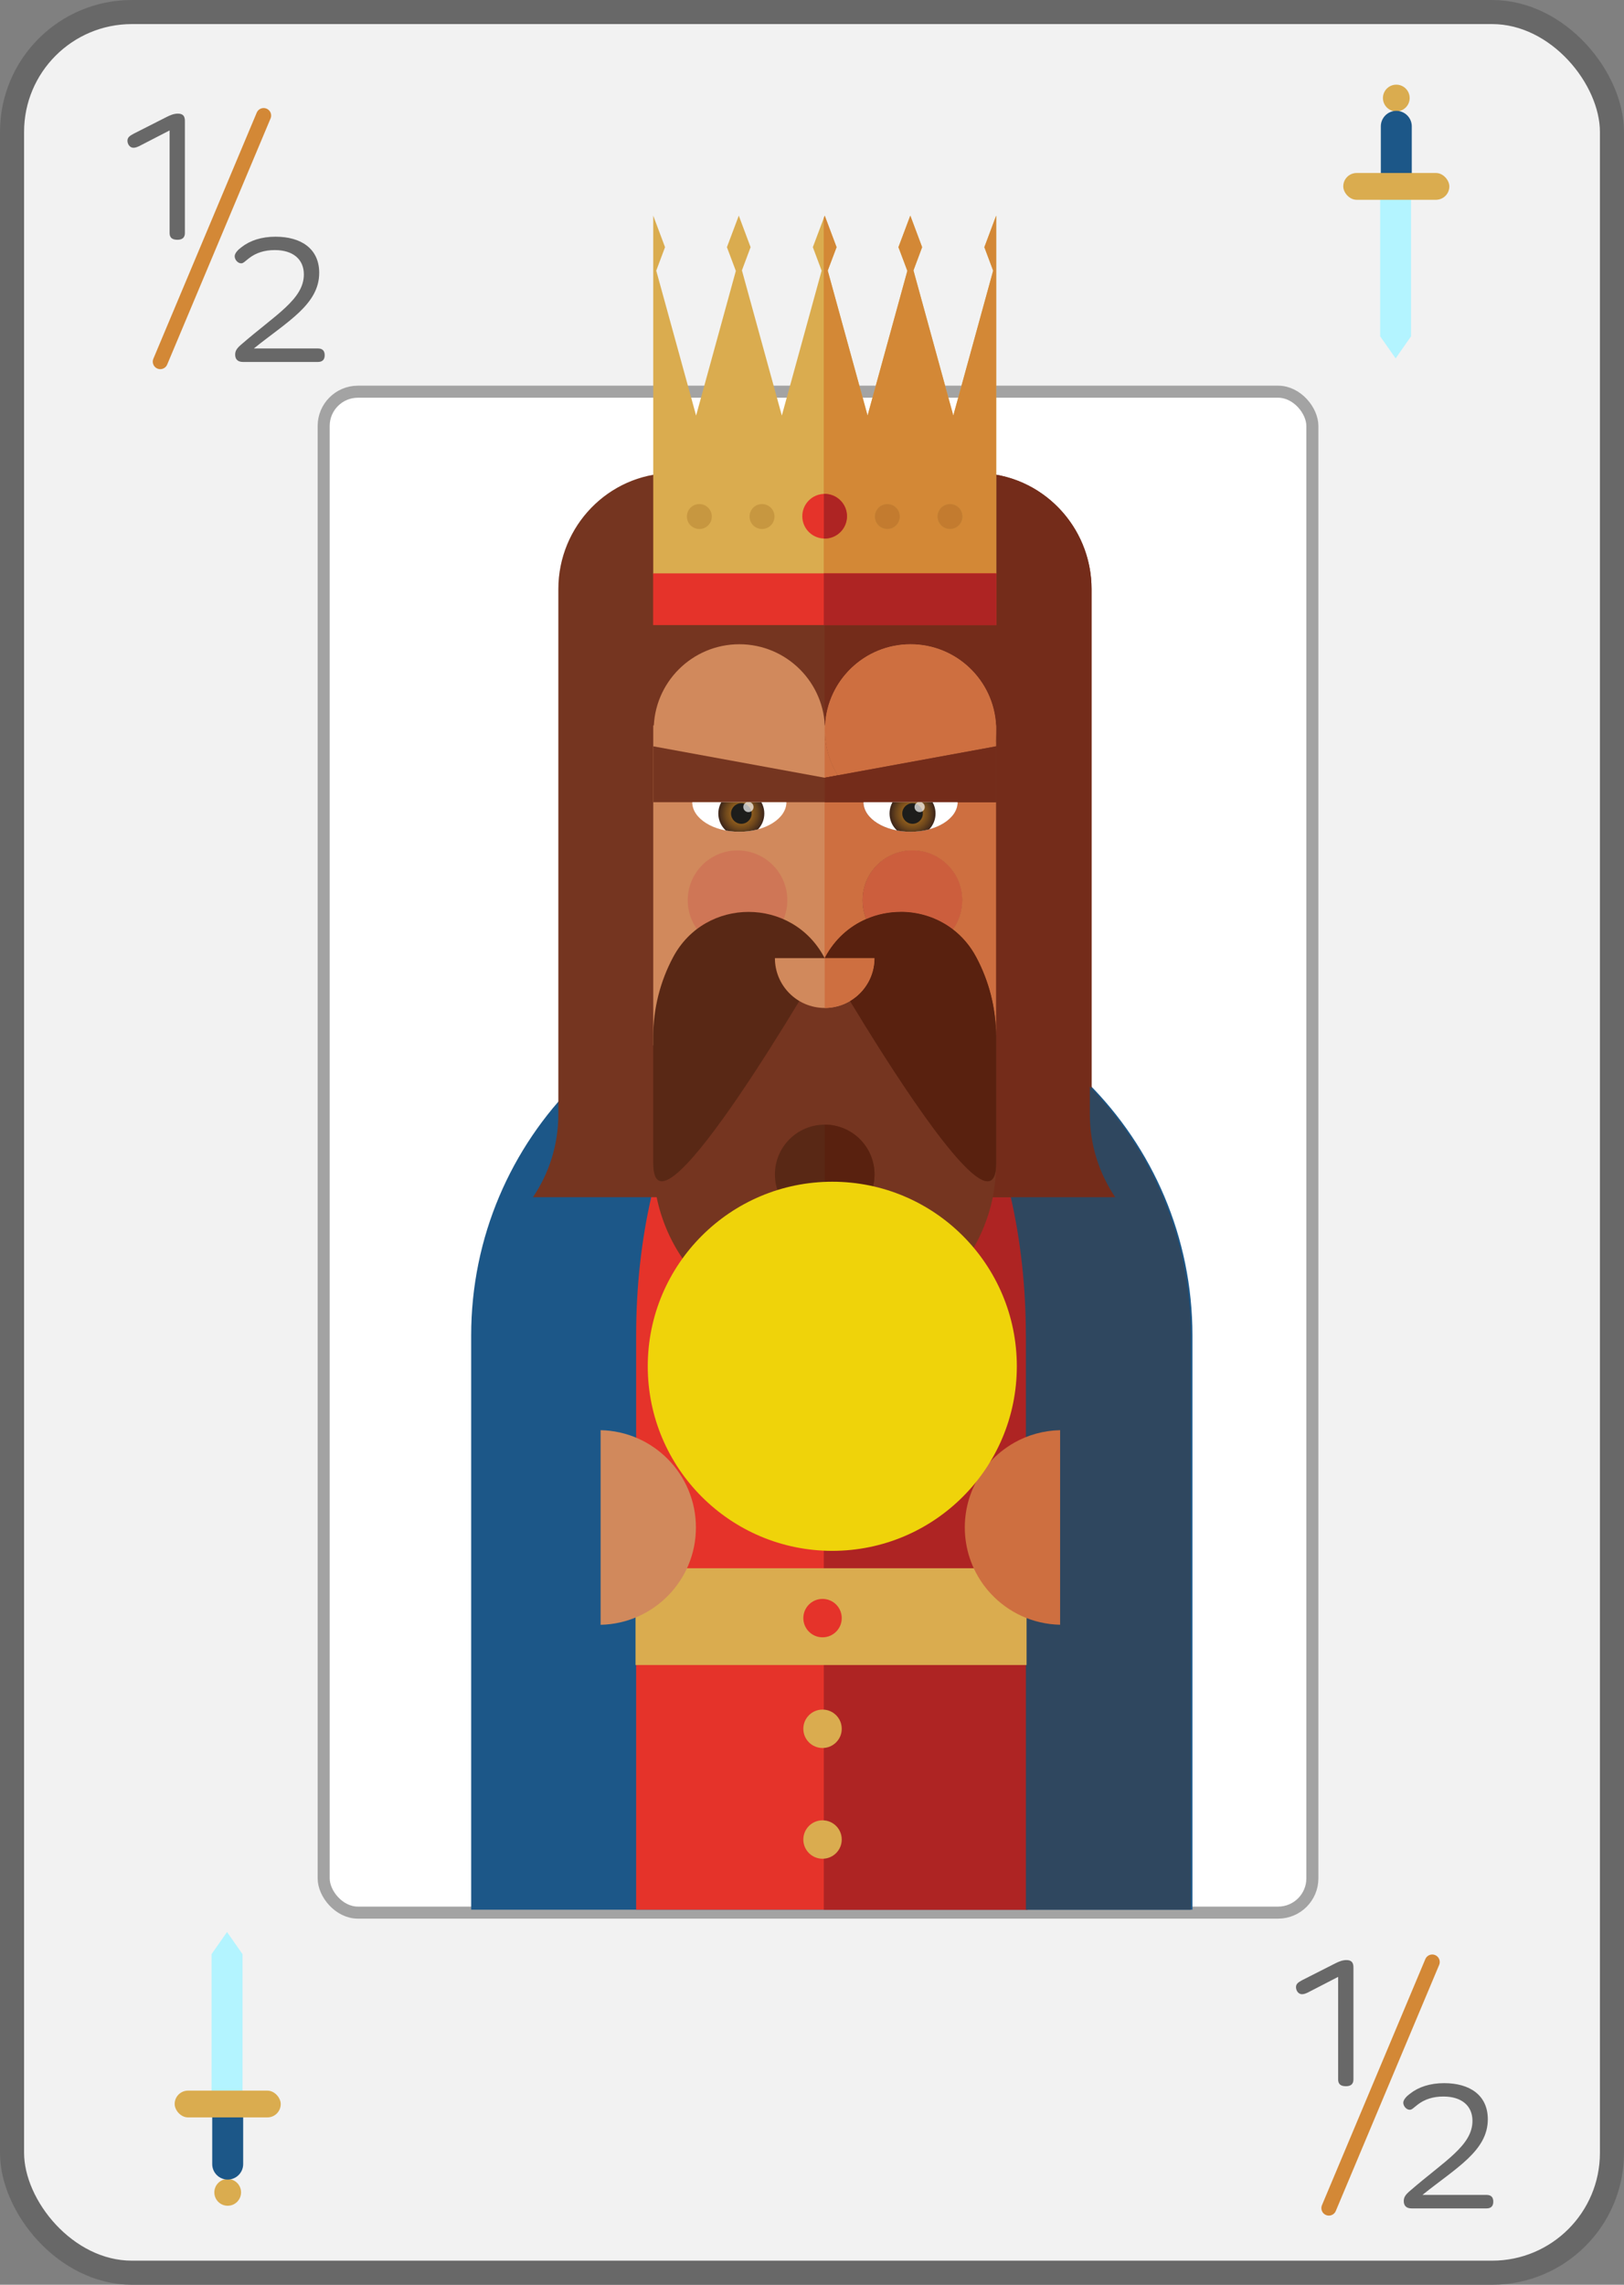 <?xml version="1.0" encoding="UTF-8"?>
<svg xmlns="http://www.w3.org/2000/svg" xmlns:xlink="http://www.w3.org/1999/xlink" viewBox="0 0 269.74 379.43">
  <rect x="0" y="0" width="269.74" height="379.43" fill="#808080" stroke="none"/>
  <defs>
    <style>
      .cls-1 {
        clip-path: url(#clippath-5);
      }

      .cls-1, .cls-2, .cls-3, .cls-4, .cls-5, .cls-6, .cls-7, .cls-8 {
        fill: none;
      }

      .cls-2 {
        clip-path: url(#clippath-3);
      }

      .cls-3 {
        clip-path: url(#clippath-4);
      }

      .cls-4 {
        clip-path: url(#clippath-2);
      }

      .cls-5 {
        clip-path: url(#clippath-1);
      }

      .cls-6 {
        isolation: isolate;
      }

      .cls-9 {
        fill: #efd30a;
      }

      .cls-10, .cls-11, .cls-12 {
        fill: #fff;
      }

      .cls-13 {
        fill: #e5332a;
      }

      .cls-14 {
        fill: #753520;
      }

      .cls-15 {
        fill: #686868;
      }

      .cls-16 {
        fill: #b3f4ff;
      }

      .cls-17 {
        fill: #c37b2f;
      }

      .cls-18 {
        fill: #742c1a;
      }

      .cls-19 {
        fill: #ce6f40;
      }

      .cls-20 {
        fill: #cf7656;
      }

      .cls-21 {
        fill: #ae2423;
      }

      .cls-22 {
        fill: #d1895c;
      }

      .cls-23 {
        fill: #d38836;
      }

      .cls-24 {
        fill: #c79740;
      }

      .cls-25 {
        fill: #daac4f;
      }

      .cls-26 {
        fill: #cc5e3d;
      }

      .cls-27 {
        fill: #1c5788;
      }

      .cls-28 {
        fill: #1d1d1b;
      }

      .cls-29 {
        fill: #592815;
      }

      .cls-30 {
        fill: #2f475f;
      }

      .cls-31 {
        fill: #59210f;
      }

      .cls-11 {
        stroke: #a3a3a3;
        stroke-width: 2px;
      }

      .cls-11, .cls-32, .cls-7 {
        stroke-miterlimit: 10;
      }

      .cls-32 {
        fill: #f2f2f2;
        stroke: #686868;
        stroke-width: 4px;
      }

      .cls-33 {
        fill: url(#Degradado_sin_nombre_28);
      }

      .cls-7 {
        stroke: #d38836;
        stroke-linecap: round;
        stroke-width: 2.49px;
      }

      .cls-34 {
        fill: url(#Degradado_sin_nombre_28-2);
      }

      .cls-8 {
        clip-path: url(#clippath);
      }

      .cls-35 {
        mix-blend-mode: multiply;
        opacity: .2;
      }

      .cls-12 {
        opacity: .69;
      }
    </style>
    <clipPath id="clippath">
      <path class="cls-13" d="m170.68,317.14h-65.02v-95.36c0-32.75,14.41-59.3,32.18-59.3h.65c17.77,0,32.18,26.55,32.18,59.3v95.36Z"/>
    </clipPath>
    <clipPath id="clippath-1">
      <polygon class="cls-25" points="165.46 35.81 163.5 41.05 164.96 44.95 158.34 69.01 151.72 44.91 153.16 41.05 151.2 35.81 149.23 41.05 150.71 44.98 144.1 69.01 137.48 44.94 138.95 41.05 136.98 35.81 135.01 41.05 136.47 44.95 129.86 69.01 123.23 44.9 124.67 41.05 122.71 35.81 120.74 41.05 122.22 44.99 115.62 69.01 109 44.95 110.46 41.05 108.5 35.81 108.5 46.29 108.5 71.76 108.5 72.8 108.5 95.31 165.46 95.31 165.46 72.8 165.46 43.11 165.46 35.81"/>
    </clipPath>
    <clipPath id="clippath-2">
      <path class="cls-10" d="m122.8,138.13c4.32,0,7.82-2.2,7.82-4.91h-15.64c0,2.71,3.5,4.91,7.82,4.91"/>
    </clipPath>
    <radialGradient id="Degradado_sin_nombre_28" data-name="Degradado sin nombre 28" cx="123.13" cy="135.1" fx="123.13" fy="135.1" r="3.82" gradientUnits="userSpaceOnUse">
      <stop offset="0" stop-color="#b6781f"/>
      <stop offset=".15" stop-color="#ad721e"/>
      <stop offset=".38" stop-color="#95611d"/>
      <stop offset=".68" stop-color="#6e471c"/>
      <stop offset="1" stop-color="#3c251a"/>
    </radialGradient>
    <clipPath id="clippath-3">
      <path class="cls-10" d="m151.24,138.13c4.32,0,7.82-2.2,7.82-4.91h-15.64c0,2.71,3.5,4.91,7.82,4.91"/>
    </clipPath>
    <radialGradient id="Degradado_sin_nombre_28-2" data-name="Degradado sin nombre 28" cx="151.57" fx="151.57" r="3.82" xlink:href="#Degradado_sin_nombre_28"/>
    <clipPath id="clippath-4">
      <rect class="cls-13" x="108.48" y="95.22" width="56.99" height="8.59"/>
    </clipPath>
    <clipPath id="clippath-5">
      <circle class="cls-13" cx="136.97" cy="85.73" r="3.71"/>
    </clipPath>
  </defs>
  <g class="cls-6">
    <g id="Capa_2" data-name="Capa 2">
      <g id="Capa_1-2" data-name="Capa 1">
        <rect class="cls-32" x="2" y="2" width="265.74" height="375.43" rx="19.9" ry="19.9"/>
        <rect class="cls-11" x="53.76" y="65.05" width="164.22" height="252.58" rx="5.69" ry="5.69"/>
        <g>
          <path class="cls-27" d="m198.07,317.14h-119.81v-95.36c0-32.75,26.55-59.3,59.3-59.3h1.2c32.75,0,59.3,26.55,59.3,59.3v95.36Z"/>
          <g>
            <path class="cls-13" d="m170.68,317.14h-65.02v-95.36c0-32.75,14.41-59.3,32.18-59.3h.65c17.77,0,32.18,26.55,32.18,59.3v95.36Z"/>
            <g class="cls-8">
              <rect class="cls-21" x="136.83" y="187.19" width="46.42" height="132.41"/>
            </g>
          </g>
          <path class="cls-14" d="m111.29,159.97c-1.79,3.7-2.79,7.86-2.79,12.25v20.94c0,15.57,12.62,28.2,28.2,28.2h.57c15.57,0,28.2-12.62,28.2-28.2v-20.94c0-4.39-1-8.54-2.79-12.25h-51.38Z"/>
          <path class="cls-14" d="m181.3,185.04v-87.22c0-10.42-8.29-19.06-18.71-19.26-.16,0-.32,0-.48,0h-.5c-13.51,0-24.47,10.89-24.59,24.38-.11-13.48-11.08-24.38-24.59-24.38h-.5c-.16,0-.32,0-.48,0-10.42.2-18.71,8.83-18.71,19.26v87.22c0,5.11-1.56,9.85-4.22,13.78h97c-2.67-3.93-4.22-8.67-4.22-13.78"/>
          <polygon class="cls-22" points="125.07 173.59 108.5 173.59 108.5 120.47 137.03 120.47 137.03 159.1 125.07 173.59"/>
          <g>
            <path class="cls-22" d="m165.46,121.21c0-7.85-6.37-14.22-14.22-14.22s-14.22,6.37-14.22,14.22,6.37,14.22,14.22,14.22,14.22-6.37,14.22-14.22"/>
            <path class="cls-22" d="m137.02,121.21c0-7.85-6.37-14.22-14.22-14.22s-14.22,6.37-14.22,14.22,6.37,14.22,14.22,14.22,14.22-6.37,14.22-14.22"/>
          </g>
          <path class="cls-20" d="m130.77,149.5c0-4.57-3.7-8.27-8.27-8.27s-8.27,3.7-8.27,8.27,3.7,8.27,8.27,8.27,8.27-3.7,8.27-8.27"/>
          <path class="cls-20" d="m159.83,149.5c0-4.57-3.7-8.27-8.27-8.27s-8.27,3.7-8.27,8.27,3.7,8.27,8.27,8.27,8.27-3.7,8.27-8.27"/>
          <path class="cls-29" d="m136.98,159.12l.08-.14c5.35-10.04,19.75-10.06,25.1-.02,2.11,3.95,3.3,8.46,3.3,13.25v20.94c0,15.57-28.48-34.03-28.48-34.03"/>
          <path class="cls-29" d="m145.25,195.04c0-4.57-3.7-8.27-8.27-8.27s-8.27,3.7-8.27,8.27,3.7,8.27,8.27,8.27,8.27-3.7,8.27-8.27"/>
          <path class="cls-18" d="m165.46,78.84v24.94h-28.49v16.27c.01.14.02.28.03.42h.04c.38-7.51,6.6-13.48,14.2-13.48s13.82,5.97,14.2,13.48h.02v72.68h0v.03c0,1.93-.2,3.82-.57,5.64h20.63c-2.67-3.93-4.22-8.67-4.22-13.78v-87.22c0-9.45-6.81-17.42-15.84-18.98"/>
          <path class="cls-19" d="m165.46,120.47h-.02c.01.24.02.49.02.74v-.74Zm-28.42,0h-.04c.01.24.02.49.02.74,0,.39-.02.77-.05,1.15v6.8h0s2.21-.4,2.21-.4c-1.37-2.19-2.17-4.77-2.17-7.55,0-.25,0-.49.02-.74m28.42.74c0,.95-.09,1.88-.27,2.78l.27-.05v-2.73Zm0,12.01h-6.4c0,2.71-3.5,4.91-7.82,4.91s-7.82-2.2-7.82-4.91h-6.45v25.91h0s0,0,0,0l.08-.14c1.62-3.04,4.07-5.16,6.84-6.36-.39-.96-.61-2.02-.61-3.12,0-4.57,3.7-8.27,8.27-8.27s8.27,3.7,8.27,8.27c0,1.81-.58,3.48-1.56,4.84,1.54,1.18,2.88,2.72,3.89,4.62,2.09,3.92,3.29,8.4,3.3,13.15h0s0,.04,0,.05h0v.05-38.99Z"/>
          <path class="cls-19" d="m151.24,106.99c-7.61,0-13.82,5.97-14.2,13.48-.01.24-.02.49-.02.74,0,2.77.79,5.36,2.17,7.55l26-4.77c.18-.9.27-1.83.27-2.78,0-.25,0-.49-.02-.74-.38-7.51-6.6-13.48-14.2-13.48"/>
          <path class="cls-19" d="m136.98,120.05v2.31c.03-.38.05-.77.05-1.15,0-.25,0-.49-.02-.74,0-.14-.02-.28-.03-.42"/>
          <path class="cls-26" d="m151.56,141.23c-4.57,0-8.27,3.7-8.27,8.27,0,1.11.22,2.16.61,3.12,1.81-.79,3.77-1.18,5.72-1.18,3.06,0,6.12.96,8.64,2.9.98-1.36,1.56-3.03,1.56-4.84,0-4.57-3.7-8.27-8.27-8.27"/>
          <g>
            <path class="cls-29" d="m136.98,159.12l-.08-.14c-5.35-10.04-19.75-10.06-25.1-.02-2.11,3.95-3.3,8.46-3.3,13.25v20.94c0,15.57,28.48-34.03,28.48-34.03"/>
            <path class="cls-22" d="m136.98,167.39c4.57,0,8.27-3.7,8.27-8.27h-16.54c0,4.57,3.7,8.27,8.27,8.27"/>
            <path class="cls-31" d="m149.62,151.44c-1.95,0-3.91.39-5.72,1.18-2.78,1.2-5.22,3.32-6.84,6.36l-.08.14s0,0,0,0h8.26c0,3.03-1.63,5.67-4.05,7.11,6.51,10.76,18.68,29.94,22.83,29.94.9,0,1.43-.9,1.43-2.99v-.03h0v-20.98h0s0-.04,0-.06h0c-.02-4.76-1.21-9.24-3.3-13.16-1.01-1.9-2.35-3.44-3.89-4.62-2.52-1.93-5.58-2.9-8.64-2.9"/>
            <path class="cls-19" d="m145.25,159.12h-8.27v8.27h0c1.54,0,2.98-.42,4.22-1.16,2.43-1.44,4.05-4.09,4.05-7.11"/>
          </g>
          <path class="cls-31" d="m136.98,186.77h0v16.54h0c4.57,0,8.27-3.7,8.27-8.27s-3.7-8.27-8.27-8.27"/>
          <g>
            <polygon class="cls-25" points="165.46 35.81 163.5 41.05 164.96 44.95 158.34 69.01 151.72 44.91 153.16 41.05 151.2 35.81 149.23 41.05 150.71 44.98 144.1 69.01 137.48 44.94 138.95 41.05 136.98 35.81 135.01 41.05 136.47 44.95 129.86 69.01 123.23 44.9 124.67 41.05 122.71 35.81 120.74 41.05 122.22 44.99 115.62 69.01 109 44.95 110.46 41.05 108.5 35.81 108.5 46.29 108.5 71.76 108.5 72.8 108.5 95.31 165.46 95.31 165.46 72.8 165.46 43.11 165.46 35.81"/>
            <g class="cls-5">
              <rect class="cls-23" x="136.82" y="31.11" width="30.32" height="66.77"/>
            </g>
          </g>
          <path class="cls-24" d="m149.45,85.78c0-1.14-.92-2.07-2.07-2.07s-2.07.93-2.07,2.07.93,2.07,2.07,2.07,2.07-.92,2.07-2.07"/>
          <path class="cls-24" d="m159.86,85.78c0-1.14-.92-2.07-2.07-2.07s-2.07.93-2.07,2.07.93,2.07,2.07,2.07,2.07-.92,2.07-2.07"/>
          <path class="cls-30" d="m170.4,221.78v95.36h27.39v-95.36c0-16.07-6.39-30.64-16.77-41.32v4.59c0,5.11,1.56,9.85,4.22,13.78h-17.35c1.61,7.06,2.5,14.82,2.5,22.95Z"/>
          <polygon class="cls-14" points="165.46 133.22 136.98 133.22 108.5 133.22 108.5 128.58 108.5 123.94 136.98 129.16 165.46 123.94 165.46 128.58 165.46 133.22"/>
          <polygon class="cls-18" points="165.46 123.94 165.46 123.94 165.19 123.99 139.19 128.75 136.98 129.16 136.98 129.16 136.98 133.22 136.98 133.22 143.42 133.22 159.06 133.22 165.46 133.22 165.46 128.58 165.46 123.94"/>
          <g>
            <path class="cls-10" d="m122.8,138.13c4.32,0,7.82-2.2,7.82-4.91h-15.64c0,2.71,3.5,4.91,7.82,4.91"/>
            <g class="cls-4">
              <g>
                <circle class="cls-33" cx="123.13" cy="135.1" r="3.82"/>
                <circle class="cls-28" cx="123.13" cy="135.1" r="1.71"/>
                <circle class="cls-12" cx="124.31" cy="134.02" r=".85"/>
              </g>
            </g>
          </g>
          <g>
            <path class="cls-10" d="m151.24,138.13c4.32,0,7.82-2.2,7.82-4.91h-15.64c0,2.71,3.5,4.91,7.82,4.91"/>
            <g class="cls-2">
              <g>
                <circle class="cls-34" cx="151.57" cy="135.1" r="3.82"/>
                <circle class="cls-28" cx="151.57" cy="135.1" r="1.71"/>
                <circle class="cls-12" cx="152.75" cy="134.02" r=".85"/>
              </g>
            </g>
          </g>
          <circle class="cls-25" cx="136.62" cy="231.94" r="3.19"/>
          <circle class="cls-25" cx="136.62" cy="250.33" r="3.19"/>
          <circle class="cls-25" cx="136.62" cy="287.1" r="3.19"/>
          <circle class="cls-25" cx="136.62" cy="305.49" r="3.19"/>
          <rect class="cls-25" x="105.56" y="260.44" width="64.95" height="16.07"/>
          <path class="cls-22" d="m99.76,269.83c8.77-.18,15.83-7.35,15.83-16.16s-7.06-15.98-15.83-16.16v32.32Z"/>
          <path class="cls-19" d="m176.07,237.51h0c-2.74.06-5.32.79-7.56,2.05-.8.45-1.56.97-2.27,1.54-1.2.97-2.26,2.12-3.14,3.39h0c-.05.07-.09.14-.14.2-1.71,2.57-2.71,5.65-2.71,8.97,0,3.6,1.18,6.93,3.17,9.62h0c.35.48.73.94,1.14,1.37,2.88,3.11,6.97,5.08,11.52,5.17v-32.32Z"/>
          <circle class="cls-13" cx="136.62" cy="268.72" r="3.19"/>
          <g>
            <rect class="cls-13" x="108.48" y="95.22" width="56.99" height="8.59"/>
            <g class="cls-3">
              <rect class="cls-21" x="136.83" y="92.73" width="30.65" height="13.06"/>
            </g>
          </g>
          <g>
            <path class="cls-24" d="m128.64,85.78c0-1.14-.92-2.07-2.07-2.07s-2.07.92-2.07,2.07.92,2.07,2.07,2.07,2.07-.92,2.07-2.07"/>
            <path class="cls-24" d="m118.23,85.78c0-1.14-.92-2.07-2.07-2.07s-2.07.92-2.07,2.07.92,2.07,2.07,2.07,2.07-.92,2.07-2.07"/>
            <path class="cls-17" d="m147.38,83.71c-1.14,0-2.07.93-2.07,2.07s.93,2.07,2.07,2.07,2.07-.92,2.07-2.07-.92-2.07-2.07-2.07"/>
            <path class="cls-17" d="m157.79,83.71c-1.14,0-2.07.93-2.07,2.07s.93,2.07,2.07,2.07,2.07-.92,2.07-2.07-.92-2.07-2.07-2.07"/>
            <g>
              <circle class="cls-13" cx="136.97" cy="85.73" r="3.71"/>
              <g class="cls-1">
                <rect class="cls-21" x="136.84" y="79.48" width="6.63" height="12.31"/>
              </g>
            </g>
          </g>
        </g>
        <g>
          <path class="cls-15" d="m23.17,24.25c-.29.12-.62.29-1,.29-.62,0-1-.62-1-1.17,0-.58.42-.83,1.04-1.17l5.5-2.79c.58-.29,1.17-.54,1.83-.54,1.17,0,1.17.83,1.17,1.33v18.5c0,.75-.42,1.12-1.25,1.12-.88,0-1.29-.37-1.29-1.12v-17.04l-5,2.58Z"/>
          <path class="cls-15" d="m42.19,57.87h10.62c.75,0,1.12.38,1.12,1.12s-.38,1.12-1.12,1.12h-12.46c-.83,0-1.29-.42-1.29-1.21,0-.62.25-1.04,1.04-1.71,5.71-4.96,10.37-7.5,10.37-11.62,0-2.46-1.75-4.04-4.83-4.04-1.71,0-3.12.46-4.25,1.33-.71.54-.96.87-1.33.87-.58,0-1.08-.62-1.08-1.17,0-.5.54-1.08,1.12-1.5,1.42-1.12,3.33-1.75,5.67-1.75,4.25,0,7.25,2,7.25,6,0,5.25-5.29,8.08-10.83,12.54Z"/>
          <line class="cls-7" x1="43.79" y1="19.19" x2="26.62" y2="60.06"/>
        </g>
        <g>
          <path class="cls-15" d="m217.26,330.89c-.29.12-.62.29-1,.29-.62,0-1-.62-1-1.17,0-.58.42-.83,1.04-1.17l5.5-2.79c.58-.29,1.17-.54,1.83-.54,1.17,0,1.17.83,1.17,1.33v18.5c0,.75-.42,1.12-1.25,1.12-.88,0-1.29-.37-1.29-1.12v-17.04l-5,2.58Z"/>
          <path class="cls-15" d="m236.29,364.51h10.62c.75,0,1.12.38,1.12,1.12s-.38,1.12-1.12,1.12h-12.46c-.83,0-1.29-.42-1.29-1.21,0-.62.25-1.04,1.04-1.71,5.71-4.96,10.37-7.5,10.37-11.62,0-2.46-1.75-4.04-4.83-4.04-1.71,0-3.12.46-4.25,1.33-.71.54-.96.87-1.33.87-.58,0-1.08-.62-1.08-1.17,0-.5.54-1.08,1.12-1.5,1.42-1.12,3.33-1.75,5.67-1.75,4.25,0,7.25,2,7.25,6,0,5.25-5.29,8.08-10.83,12.54Z"/>
          <line class="cls-7" x1="237.89" y1="325.83" x2="220.72" y2="366.7"/>
        </g>
        <g>
          <g>
            <circle class="cls-25" cx="231.92" cy="16.28" r="2.22"/>
            <path class="cls-27" d="m231.92,18.41h0c1.42,0,2.57,1.15,2.57,2.57v10.89h-5.14v-10.89c0-1.42,1.15-2.57,2.57-2.57Z"/>
            <polygon class="cls-16" points="234.37 55.85 231.81 59.52 229.24 55.85 229.24 29.67 234.37 29.67 234.37 55.85"/>
            <rect class="cls-25" x="223.11" y="28.73" width="17.62" height="4.45" rx="2.22" ry="2.22"/>
            <path class="cls-35" d="m234.38,55.85v-22.67h4.13c1.23,0,2.22-1,2.22-2.22s-1-2.22-2.22-2.22h-4.02v-7.75c0-1.27-.92-2.32-2.13-2.53,1.02-.21,1.78-1.1,1.78-2.18,0-1.23-1-2.22-2.22-2.22-.04,0-.08,0-.11,0v45.46h0s2.57-3.67,2.57-3.67Z"/>
          </g>
          <g>
            <circle class="cls-25" cx="37.82" cy="364.09" r="2.22"/>
            <path class="cls-27" d="m35.25,348.5h5.14v10.89c0,1.42-1.15,2.57-2.57,2.57h0c-1.42,0-2.57-1.15-2.57-2.57v-10.89h0Z"/>
            <polygon class="cls-16" points="40.28 324.52 37.71 320.85 35.14 324.52 35.14 350.7 40.28 350.7 40.28 324.52"/>
            <rect class="cls-25" x="29.01" y="347.19" width="17.62" height="4.45" rx="2.22" ry="2.22"/>
            <path class="cls-35" d="m40.28,324.52v22.67s4.13,0,4.13,0c1.23,0,2.22,1,2.22,2.22,0,1.23-1,2.22-2.22,2.22h-4.02s0,7.75,0,7.75c0,1.27-.92,2.32-2.13,2.53,1.02.21,1.78,1.1,1.78,2.18s-1,2.22-2.22,2.22c-.04,0-.08,0-.11,0v-45.46h0s2.57,3.67,2.57,3.67Z"/>
          </g>
        </g>
        <circle class="cls-9" cx="138.24" cy="226.9" r="30.65"/>
      </g>
    </g>
  </g>
</svg>